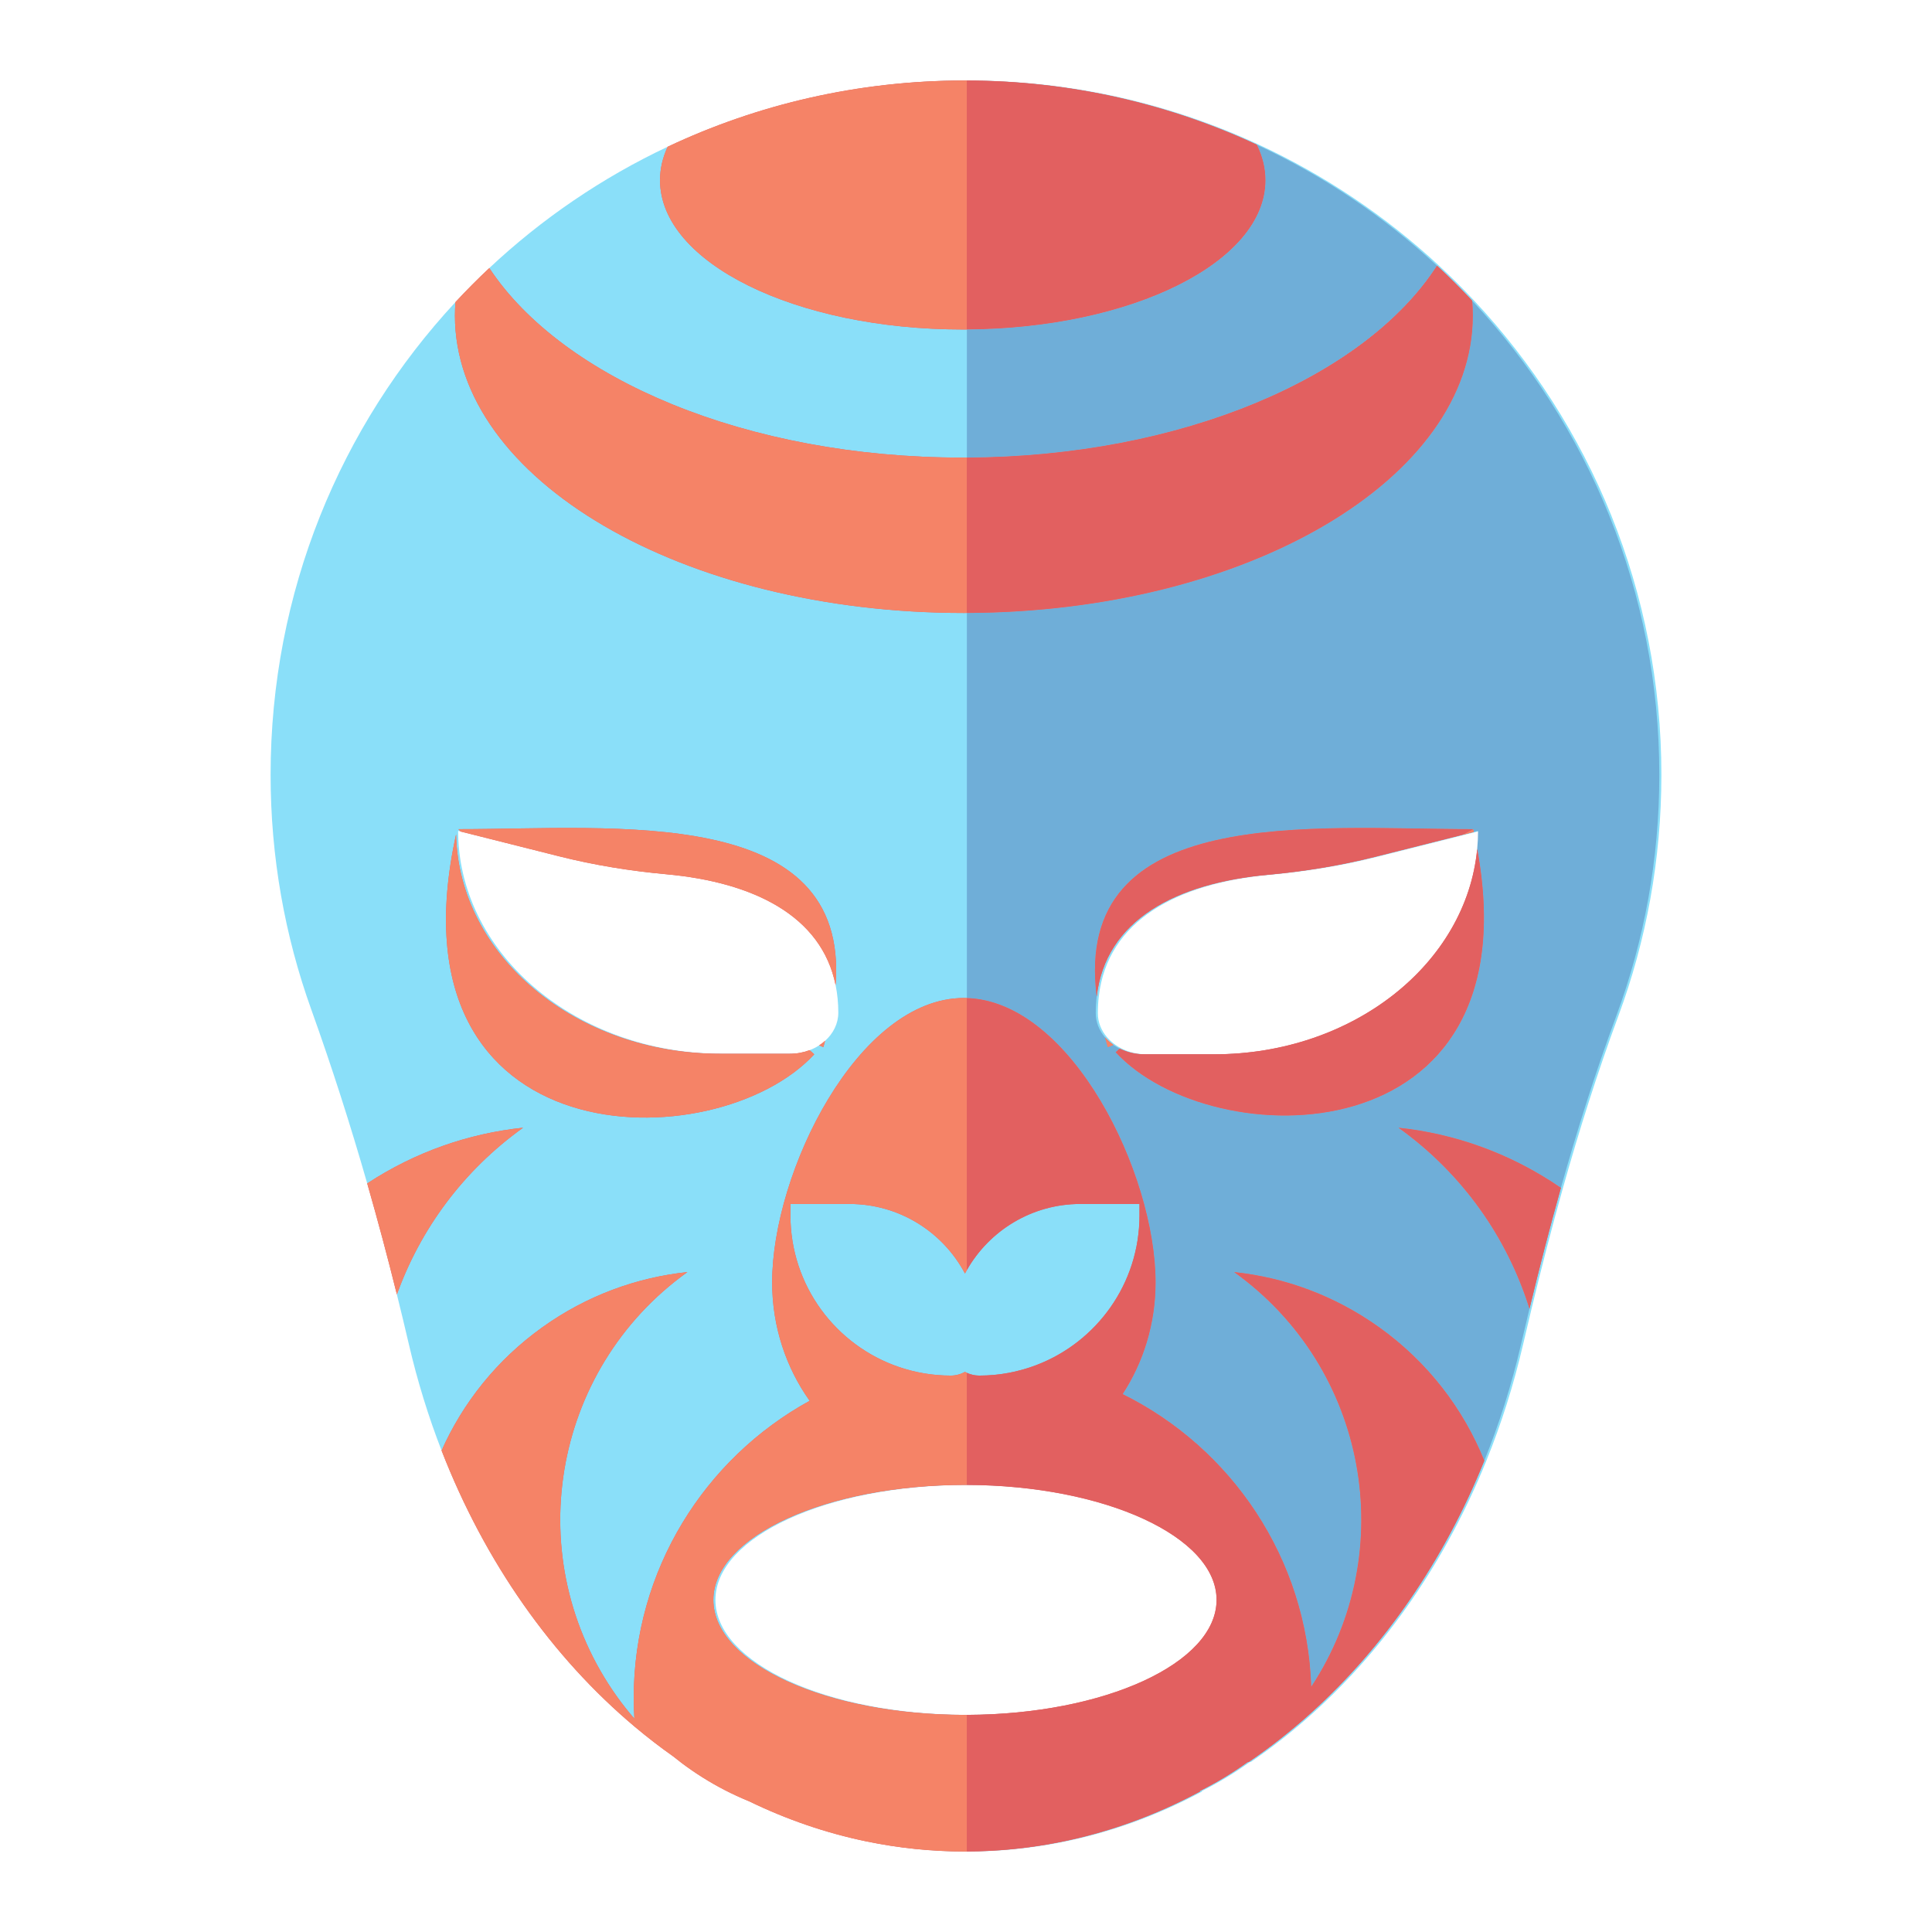 <?xml version="1.0" encoding="utf-8"?>
<!-- Designed by Vexels.com - 2019 All Rights Reserved - https://vexels.com/terms-and-conditions/  -->
<svg version="1.1" id="Layer_1" xmlns="http://www.w3.org/2000/svg" xmlns:xlink="http://www.w3.org/1999/xlink" x="0px" y="0px"
	 viewBox="0 0 1200 1200" enable-background="new 0 0 1200 1200" xml:space="preserve">
<g>
	<path fill="#8ADFF9" d="M915.671,186.772c-7.022-7.508-14.307-14.763-21.845-21.753c-32.935-30.547-70.659-55.994-111.902-75.136
		C727.151,64.461,666.159,50.185,601.839,50.01c-0.601-0.002-1.2-0.011-1.801-0.01c-65.959,0.091-128.316,14.846-184.053,41.148
		c-0.547,0.258-1.085,0.529-1.631,0.789c0.117-0.263,0.221-0.528,0.343-0.789c-40.894,19.298-78.232,44.801-110.781,75.348
		c0.165,0.25,0.34,0.497,0.507,0.746c-6.969,6.573-13.72,13.372-20.236,20.395c-0.465,0.501-0.915,1.016-1.378,1.52
		c0.033-0.506,0.052-1.014,0.09-1.52c-71.323,76.873-114.822,179.958-114.822,293.641c0,51.149,8.909,100.214,25.256,145.735
		c12.795,35.63,24.319,71.673,34.755,108.035c0.36-0.236,0.726-0.456,1.087-0.69c0.066,0.23,0.135,0.46,0.201,0.69
		c6.37,22.196,12.324,44.513,17.912,66.928c-0.252,0.679-0.529,1.351-0.774,2.032c2.563,10.329,5.058,20.676,7.467,31.045
		c5.294,22.785,12.106,44.807,20.294,65.903c0.229-0.512,0.478-1.016,0.711-1.526c0.195,0.507,0.38,1.02,0.577,1.526
		c26.855,69.185,68.535,128.364,120.116,171.662c-0.144-1.698-0.266-3.402-0.369-5.112c7.449,8.64,15.535,16.472,24.155,23.45
		c2.112,1.49,4.237,2.954,6.376,4.393c8.516,5.73,17.246,11.052,26.173,15.949c-0.27,0.145-0.543,0.284-0.814,0.427
		c5.025,2.605,10.158,4.958,15.371,7.092c23.255,11.284,47.712,19.733,73.087,24.962c19.821,4.085,40.196,6.22,60.986,6.22
		c0.399,0,0.796-0.013,1.195-0.014c19.035-0.076,37.717-1.944,55.944-5.454c31.173-6.005,61.002-16.833,88.943-31.843
		c-0.119-0.061-0.237-0.125-0.356-0.187c10.347-5.183,20.319-11.192,29.809-17.998c0.228-0.035,0.458-0.062,0.686-0.098
		c13.487-9.172,26.424-19.374,38.752-30.499c45.432-40.997,82.506-94.657,107.595-156.636c9.306-22.99,16.973-47.118,22.796-72.172
		c1.724-7.415,3.482-14.821,5.267-22.222c6.064-25.143,12.515-50.192,19.516-75.077c10.134-36.021,21.422-71.698,34.422-106.804
		c17.27-46.637,26.707-97.074,26.707-149.717C1031.922,367.404,987.766,263.858,915.671,186.772z M510.036,649.324
		c-0.168,0.108-0.354,0.194-0.525,0.299l-0.763-0.299c-1.808,1.162-3.777,2.152-5.871,2.949l0.365,0.328
		c-3.529,1.226-7.386,1.914-11.437,1.914h-43.292c-89.576,0-162.366-60.782-163.943-136.267c-0.015-0.724-0.028-1.448-0.033-2.174
		l1.525,0.384l-0.382-0.42l1.67,0.42l61.452,15.469c21.651,5.45,43.876,9.039,66.334,11.089
		c52.33,4.776,93.493,24.394,104.122,64.444c-0.06,1.454-0.132,2.918-0.246,4.417c1.083,5.36,1.677,11.044,1.677,17.105v0
		c0,6.748-3.099,12.88-8.151,17.445c-0.132,0.467-0.275,0.943-0.411,1.412C511.456,648.359,510.762,648.857,510.036,649.324z
		 M601.839,1065.144c-0.399,0.001-0.795,0.007-1.195,0.007c-86.31,0-156.278-31.979-156.278-71.428
		c0-39.449,69.968-71.429,156.278-71.429c0.4,0,0.797,0.006,1.195,0.007c85.758,0.294,155.082,32.156,155.082,71.422
		S687.598,1064.85,601.839,1065.144z M918.803,527.262c-6.73,71.409-77.335,127.584-163.45,127.584h-43.291
		c-5.588,0-10.817-1.29-15.305-3.531c-1.376-0.687-2.686-1.46-3.911-2.317c-1.963-1.373-3.711-2.956-5.21-4.702
		c-3.611-4.209-5.747-9.383-5.747-14.983v0c0-3.572,0.206-7.013,0.588-10.34c5.474-47.64,49.259-70.424,106.254-75.626
		c22.458-2.05,44.683-5.639,66.333-11.089l54.368-13.686l4.339-1.092l2.901-0.73l2.662-0.67
		C919.334,519.844,919.15,523.573,918.803,527.262z"/>
	<path fill="#6FAED8" d="M914.383,186.772c0.257,3.054,0.392,6.126,0.392,9.217c0,101.659-140.511,184.127-314.224,184.72v239.221
		c64.893,2.037,117.19,108.839,117.19,176.566c0,25.724-7.546,49.614-20.46,69.412c67.543,33.418,114.57,102.013,117.138,181.85
		c55.555-84.37,34.978-198.282-47.863-257.64c31.495,3.315,62.589,14.587,90.175,34.349c30.268,21.684,52.22,50.654,65.193,82.803
		c9.306-22.99,16.973-47.118,22.796-72.172c1.724-7.415,3.482-14.821,5.267-22.222c-13.687-43.785-41.195-83.649-81.357-112.427
		c35.134,3.697,69.824,15.982,100.873,37.349c10.134-36.021,21.422-71.698,34.422-106.804
		c17.27-46.637,26.707-97.074,26.707-149.717C1030.634,367.404,986.478,263.858,914.383,186.772z M692.971,653.558l2.497-2.243
		c-1.376-0.687-2.686-1.46-3.911-2.317l-3.478,1.363c-0.617-2.055-1.189-4.072-1.732-6.066c-3.611-4.209-5.747-9.383-5.747-14.983v0
		c0-3.572,0.206-7.013,0.588-10.34c-15.283-120.257,134.538-103.968,233.544-103.968l-0.243,0.267l0.514-0.267
		c0.133,0.586,0.253,1.162,0.381,1.744l2.662-0.67c0,3.765-0.184,7.493-0.531,11.183
		C952.963,719.729,752.784,718.416,692.971,653.558z"/>
	<g>
		<path fill="#E26060" d="M598.67,380.722c0.629,0,1.253-0.012,1.881-0.014c173.713-0.593,314.224-83.062,314.224-184.72
			c0-3.091-0.136-6.163-0.392-9.217c-7.022-7.508-14.307-14.763-21.845-21.753c-44.551,69.171-158.323,118.518-291.987,119.201
			c-0.935,0.005-1.868,0.016-2.805,0.016c-133.921,0-248.299-48.861-293.83-117.738c-7.248,6.802-14.256,13.854-21.016,21.14
			c-0.211,2.769-0.336,5.551-0.336,8.351C282.565,298.014,424.09,380.722,598.67,380.722z"/>
		<path fill="#E26060" d="M324.884,700.449c-33.603,3.536-66.802,14.923-96.796,34.6c6.563,22.867,12.692,45.861,18.425,68.96
			C261.018,763.726,287.451,727.271,324.884,700.449z"/>
		<path fill="#E26060" d="M505.741,654.846l-2.864-2.573c-3.773,1.436-7.954,2.242-12.361,2.242h-43.292
			c-89.576,0-162.366-60.782-163.943-136.267C238.688,721.044,444.88,720.841,505.741,654.846z"/>
		<path fill="#E26060" d="M688.079,650.361l3.478-1.363c-1.963-1.373-3.711-2.956-5.21-4.702
			C686.89,646.289,687.462,648.306,688.079,650.361z"/>
		<path fill="#E26060" d="M512.538,646.427c-1.165,1.052-2.431,2.023-3.79,2.896l2.646,1.037
			C511.792,649.036,512.172,647.727,512.538,646.427z"/>
		<path fill="#E26060" d="M284.741,515.005l1.321,1.453l61.452,15.469c21.651,5.45,43.876,9.039,66.334,11.089
			c54.221,4.949,96.465,25.824,105.164,68.861C527.565,499.361,381.755,515.005,284.741,515.005z"/>
		<path fill="#E26060" d="M597.976,204.644c0.862,0,1.717-0.01,2.576-0.016c102.651-0.681,185.444-41.922,185.444-92.706
			c0-7.595-1.866-14.975-5.359-22.04C725.863,64.461,664.871,50.185,600.551,50.01c-0.601-0.002-1.2-0.011-1.801-0.01
			c-65.959,0.091-128.316,14.846-184.053,41.148c-3.1,6.679-4.741,13.632-4.741,20.774
			C409.956,163.131,494.135,204.644,597.976,204.644z"/>
		<path fill="#E26060" d="M856.731,824.466c-27.586-19.762-58.679-31.035-90.175-34.349c82.841,59.358,103.418,173.27,47.863,257.64
			c-2.568-79.837-49.595-148.432-117.138-181.85c12.913-19.797,20.46-43.688,20.46-69.412c0-67.727-52.297-174.528-117.19-176.566
			c-0.627-0.02-1.253-0.048-1.881-0.048c-65.761,0-119.072,108.233-119.072,176.614c0,27.554,8.661,53.002,23.299,73.571
			c-65.13,35.78-109.278,105.019-109.278,184.577c0,4.321,0.146,8.607,0.403,12.864c-3.712-4.305-7.279-8.794-10.654-13.505
			c-60.828-84.909-41.311-203.051,43.59-263.885c-31.496,3.315-62.589,14.587-90.174,34.349
			c-28.274,20.255-49.286,46.869-62.508,76.491c26.855,69.185,68.535,128.364,120.116,171.662
			c7.713,6.474,15.646,12.594,23.786,18.338c1.799,1.457,3.617,2.883,5.461,4.266c8.349,6.263,17.143,11.769,26.274,16.503
			c5.025,2.605,10.158,4.958,15.371,7.092c23.255,11.284,47.712,19.733,73.087,24.962c19.821,4.085,40.196,6.22,60.986,6.22
			c0.399,0,0.796-0.013,1.195-0.014c19.035-0.076,37.717-1.944,55.944-5.454c31.173-6.005,61.002-16.833,88.943-31.843
			c-0.119-0.061-0.237-0.125-0.356-0.187c10.347-5.183,20.319-11.192,29.809-17.998c0.228-0.035,0.458-0.062,0.686-0.098
			c13.487-9.172,26.424-19.374,38.752-30.499c45.432-40.997,82.506-94.657,107.595-156.636
			C908.952,875.12,887,846.15,856.731,824.466z M490.951,754.874v-7.076h36.628c31.114,0,58.137,17.5,71.777,43.19
			c0.387-0.728,0.787-1.448,1.195-2.163c13.983-24.504,40.35-41.027,70.581-41.027h36.628v7.076c0,42.502-26.65,78.76-64.142,93.032
			c-10.999,4.187-22.921,6.5-35.39,6.5c-2.744,0-5.342-0.61-7.678-1.691c-0.406-0.188-0.806-0.385-1.195-0.601
			c-2.629,1.459-5.653,2.293-8.873,2.293c-11.178,0-21.913-1.87-31.942-5.268C519.246,835.825,490.951,798.666,490.951,754.874z
			 M600.551,1065.144c-0.399,0.001-0.795,0.007-1.195,0.007c-86.31,0-156.278-31.979-156.278-71.428
			c0-39.449,69.968-71.429,156.278-71.429c0.4,0,0.797,0.006,1.195,0.007c85.758,0.294,155.082,32.156,155.082,71.422
			S686.31,1064.85,600.551,1065.144z"/>
		<path fill="#E26060" d="M868.631,700.449c40.162,28.777,67.67,68.641,81.357,112.427c6.064-25.143,12.515-50.192,19.516-75.077
			C938.455,716.431,903.765,704.146,868.631,700.449z"/>
		<path fill="#E26060" d="M754.065,654.846h-43.291c-5.588,0-10.817-1.29-15.305-3.531l-2.497,2.243
			c59.813,64.858,259.992,66.171,224.543-126.296C910.785,598.671,840.18,654.846,754.065,654.846z"/>
		<path fill="#E26060" d="M914.733,515.005c-99.006,0-248.827-16.29-233.544,103.968c5.474-47.64,49.259-70.424,106.254-75.626
			c22.458-2.05,44.683-5.639,66.333-11.089l54.368-13.686l4.339-1.092l2.901-0.73c-0.128-0.583-0.248-1.158-0.381-1.744
			l-0.514,0.267L914.733,515.005z"/>
	</g>
	<path fill="#6FAED8" d="M600.551,204.628v79.591c133.664-0.683,247.436-50.029,291.987-119.201
		c-32.935-30.547-70.659-55.994-111.902-75.136c3.493,7.065,5.359,14.444,5.359,22.04
		C785.995,162.706,703.203,203.947,600.551,204.628z"/>
	<g>
		<path fill="#F58367" d="M303.917,166.497c-7.248,6.802-14.256,13.854-21.016,21.14c-0.211,2.769-0.336,5.551-0.336,8.351
			c0,102.026,141.525,184.734,316.106,184.734c0.629,0,1.253-0.012,1.881-0.014v-96.489c-0.935,0.005-1.868,0.016-2.805,0.016
			C463.826,284.235,349.448,235.374,303.917,166.497z"/>
		<path fill="#F58367" d="M324.884,700.449c-33.603,3.536-66.802,14.923-96.796,34.6c6.563,22.867,12.692,45.861,18.425,68.96
			C261.018,763.726,287.451,727.271,324.884,700.449z"/>
		<path fill="#F58367" d="M479.599,796.495c0,27.554,8.661,53.002,23.299,73.571c-65.13,35.78-109.278,105.019-109.278,184.577
			c0,4.321,0.146,8.607,0.403,12.864c-3.712-4.305-7.279-8.794-10.654-13.505c-60.828-84.909-41.311-203.051,43.59-263.885
			c-31.496,3.315-62.589,14.587-90.174,34.349c-28.274,20.255-49.286,46.869-62.508,76.491
			c26.855,69.185,68.535,128.364,120.116,171.662c7.713,6.474,15.646,12.594,23.786,18.338c1.799,1.457,3.617,2.883,5.461,4.266
			c8.349,6.263,17.143,11.769,26.274,16.503c5.025,2.605,10.158,4.958,15.371,7.092c23.255,11.284,47.712,19.733,73.087,24.962
			c19.821,4.085,40.196,6.22,60.986,6.22c0.399,0,0.796-0.013,1.195-0.014v-84.841c-0.399,0.001-0.795,0.007-1.195,0.007
			c-86.31,0-156.278-31.979-156.278-71.428c0-39.449,69.968-71.429,156.278-71.429c0.4,0,0.797,0.006,1.195,0.007v-2.022v-67.564
			c-0.406-0.188-0.806-0.385-1.195-0.601c-2.629,1.459-5.653,2.293-8.873,2.293c-11.178,0-21.913-1.87-31.942-5.268
			c-39.295-13.313-67.59-50.471-67.59-94.263v-7.076h36.628c31.114,0,58.137,17.5,71.777,43.19c0.387-0.728,0.787-1.448,1.195-2.163
			V619.929c-0.627-0.02-1.253-0.048-1.881-0.048C532.909,619.881,479.599,728.114,479.599,796.495z"/>
		<path fill="#F58367" d="M505.741,654.846l-2.864-2.573c-3.773,1.436-7.954,2.242-12.361,2.242h-43.292
			c-89.576,0-162.366-60.782-163.943-136.267C238.688,721.044,444.88,720.841,505.741,654.846z"/>
		<path fill="#F58367" d="M915.003,515.005l-0.514,0.267l-6.345,3.3l4.339-1.092l2.901-0.73
			C915.256,516.166,915.137,515.591,915.003,515.005z"/>
		<path fill="#F58367" d="M686.348,644.295c0.543,1.994,1.114,4.011,1.732,6.066l3.478-1.363
			C689.595,647.624,687.847,646.042,686.348,644.295z"/>
		<path fill="#F58367" d="M512.538,646.427c-1.165,1.052-2.431,2.023-3.79,2.896l2.646,1.037
			C511.792,649.036,512.172,647.727,512.538,646.427z"/>
		<path fill="#F58367" d="M284.741,515.005l1.321,1.453l61.452,15.469c21.651,5.45,43.876,9.039,66.334,11.089
			c54.221,4.949,96.465,25.824,105.164,68.861C527.565,499.361,381.755,515.005,284.741,515.005z"/>
		<path fill="#F58367" d="M414.698,91.148c-3.1,6.679-4.741,13.632-4.741,20.774c0,51.209,84.179,92.722,188.019,92.722
			c0.862,0,1.717-0.01,2.576-0.016V50.01c-0.601-0.002-1.2-0.011-1.801-0.01C532.792,50.091,470.435,64.846,414.698,91.148z"/>
	</g>
	<g>
		<path fill="#E26060" d="M914.776,195.988c0-3.091-0.136-6.163-0.392-9.217c-7.022-7.508-14.307-14.763-21.845-21.753
			c-44.551,69.171-158.323,118.518-291.987,119.201v96.489C774.264,380.116,914.776,297.647,914.776,195.988z"/>
		<path fill="#E26060" d="M856.731,824.466c-27.586-19.762-58.679-31.035-90.175-34.349c82.841,59.358,103.418,173.27,47.863,257.64
			c-2.568-79.837-49.595-148.432-117.138-181.85c12.913-19.797,20.46-43.688,20.46-69.412c0-67.727-52.297-174.528-117.19-176.566
			v168.895c13.983-24.504,40.35-41.027,70.581-41.027h36.628v7.076c0,42.502-26.65,78.76-64.142,93.032
			c-10.999,4.187-22.921,6.5-35.39,6.5c-2.744,0-5.342-0.61-7.678-1.691v67.564v2.022c85.758,0.294,155.082,32.156,155.082,71.422
			s-69.324,71.127-155.082,71.422v84.841c19.035-0.076,37.717-1.944,55.944-5.454c31.173-6.005,61.002-16.833,88.943-31.843
			c-0.119-0.061-0.237-0.125-0.356-0.187c10.347-5.183,20.319-11.192,29.809-17.998c0.228-0.035,0.458-0.062,0.686-0.098
			c13.487-9.172,26.424-19.374,38.752-30.499c45.432-40.997,82.506-94.657,107.595-156.636
			C908.952,875.12,887,846.15,856.731,824.466z"/>
		<path fill="#E26060" d="M868.631,700.449c40.162,28.777,67.67,68.641,81.357,112.427c6.064-25.143,12.515-50.192,19.516-75.077
			C938.455,716.431,903.765,704.146,868.631,700.449z"/>
		<path fill="#E26060" d="M754.065,654.846h-43.291c-5.588,0-10.817-1.29-15.305-3.531l-2.497,2.243
			c59.813,64.858,259.992,66.171,224.543-126.296C910.785,598.671,840.18,654.846,754.065,654.846z"/>
		<path fill="#E26060" d="M787.443,543.347c22.458-2.05,44.683-5.639,66.333-11.089l54.368-13.686l6.345-3.3l0.243-0.267
			c-99.006,0-248.827-16.29-233.544,103.968C686.663,571.332,730.448,548.549,787.443,543.347z"/>
		<path fill="#E26060" d="M785.995,111.922c0-7.595-1.866-14.975-5.359-22.04C725.863,64.461,664.871,50.185,600.551,50.01v154.618
			C703.203,203.947,785.995,162.706,785.995,111.922z"/>
	</g>
</g>
</svg>
